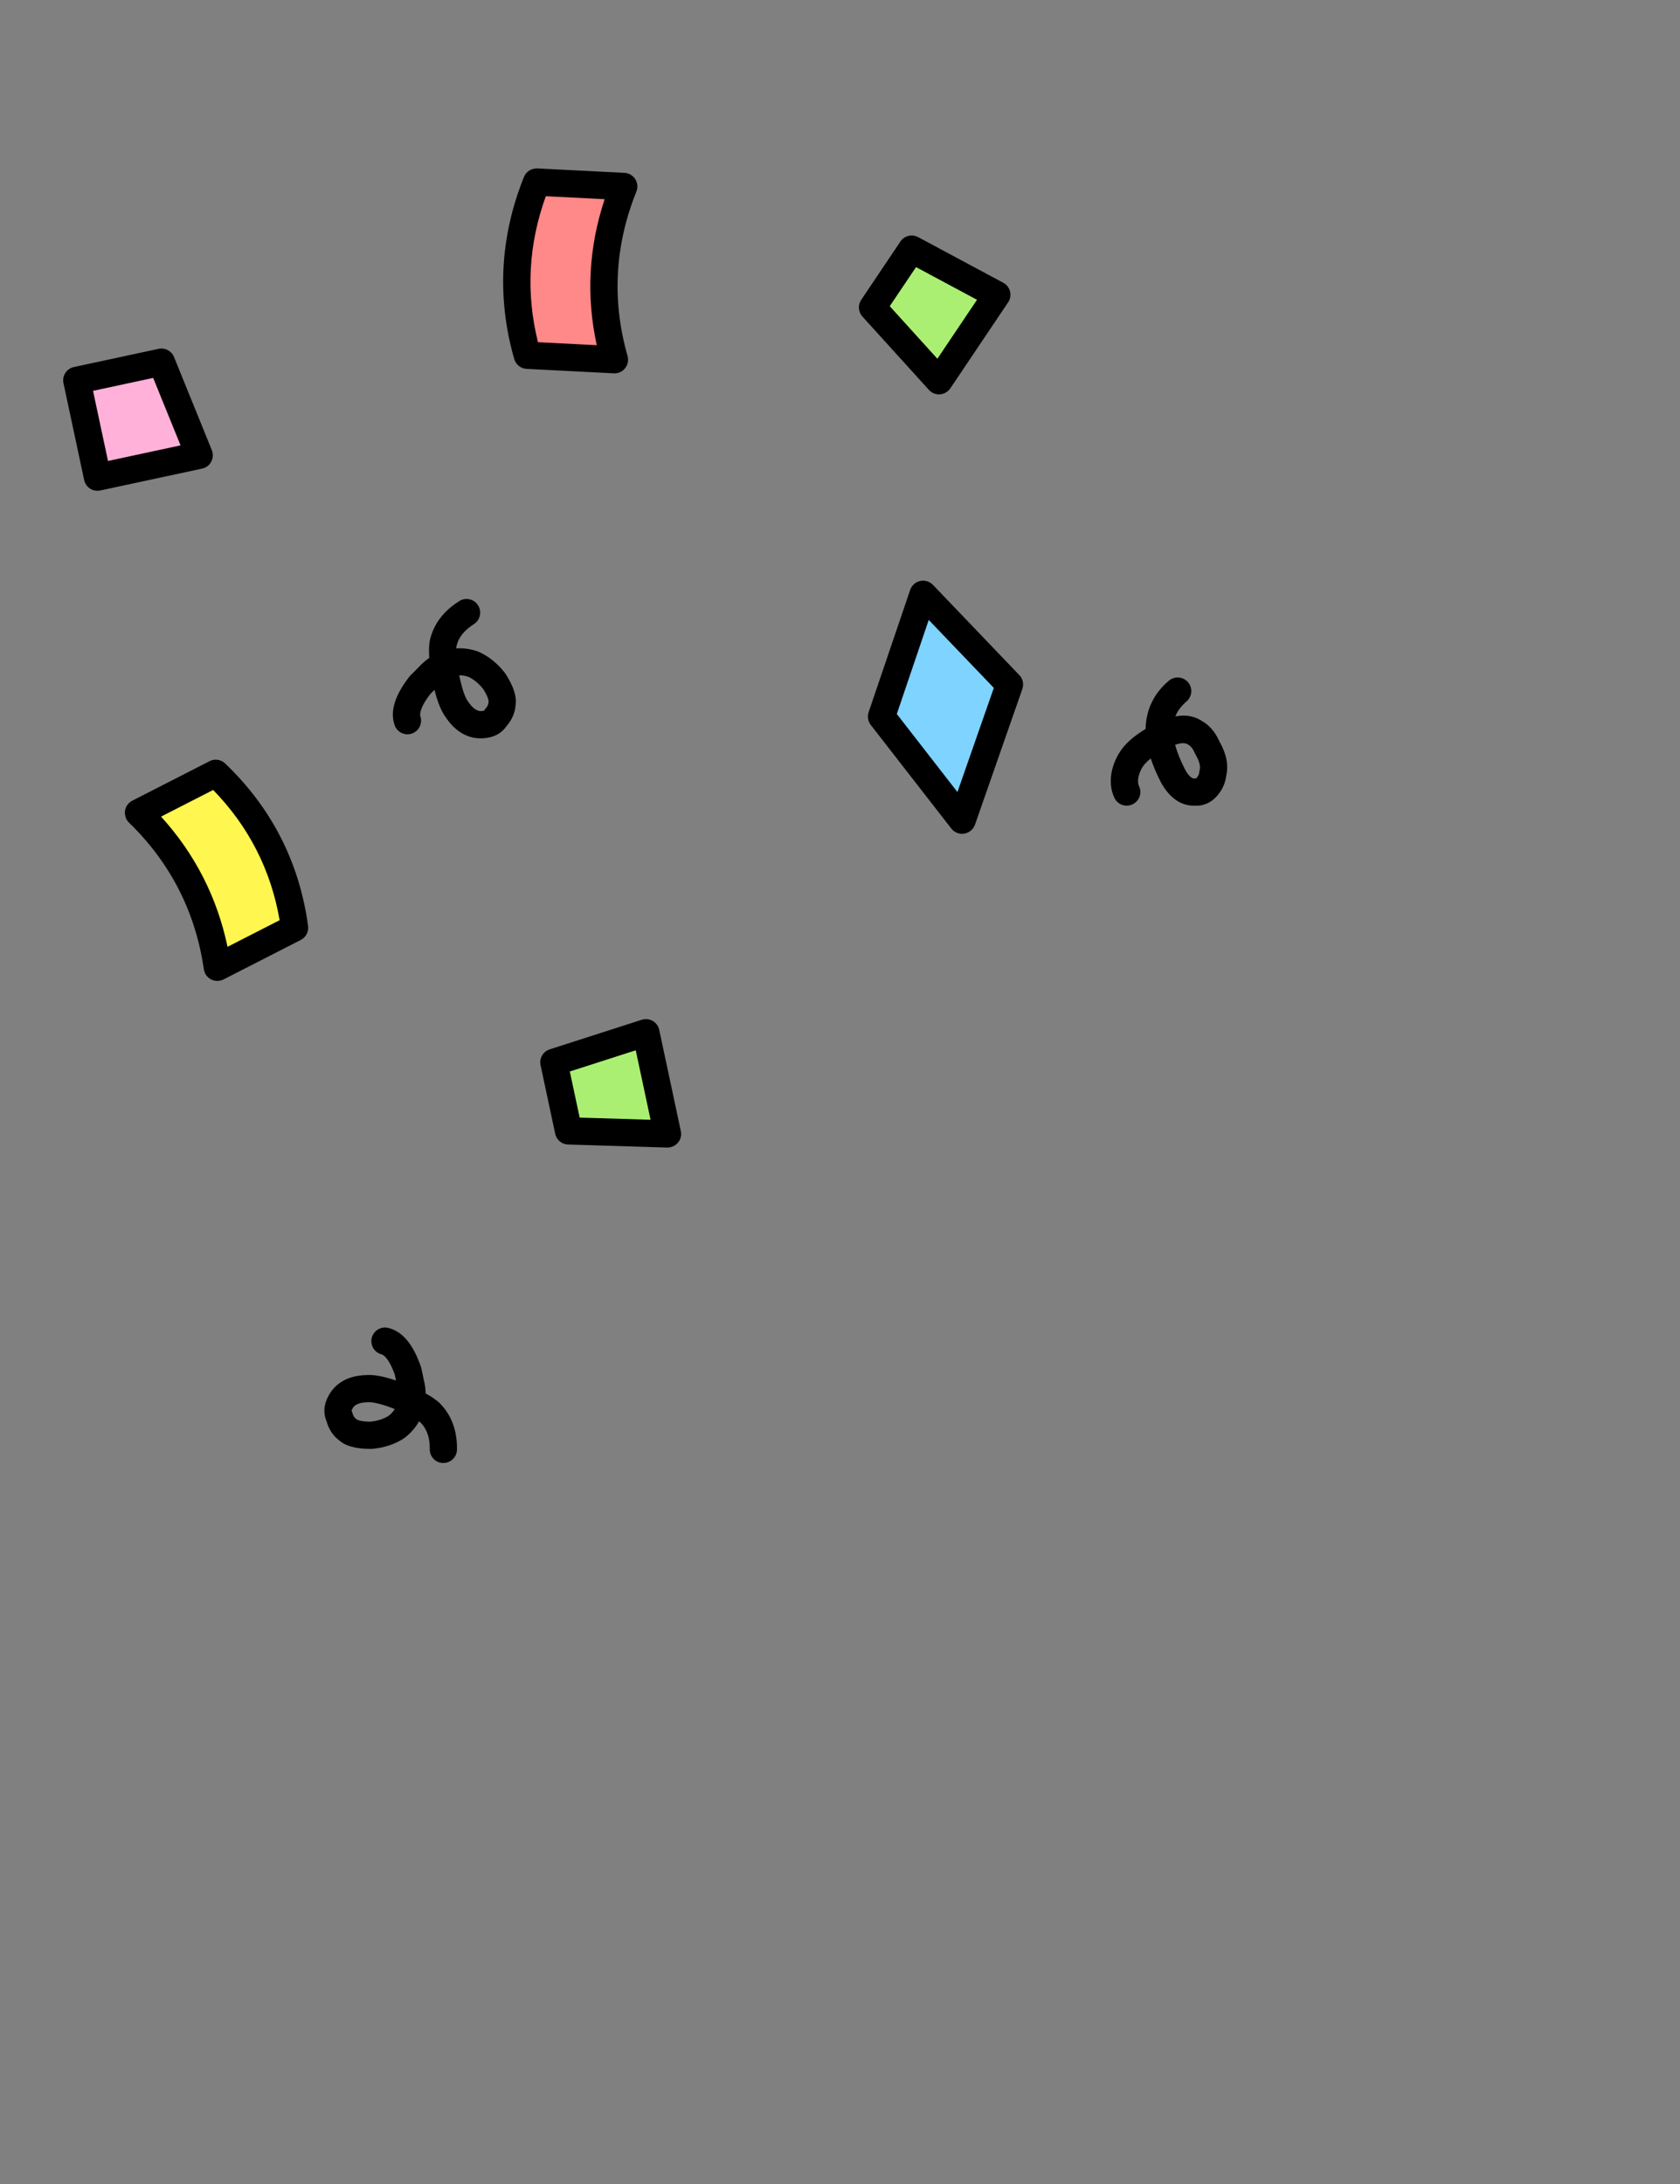 <svg width="130" height="169" viewBox="0 0 130 169" fill="none" xmlns="http://www.w3.org/2000/svg">
<rect x="0" y="0" width="130" height="169" fill="#808080" stroke="none"/>
<g clip-path="url(#clip0_2628_2534)">
<path d="M93.004 62.302C92.831 62.339 92.648 62.354 92.46 62.345C91.696 62.367 90.639 62.05 89.806 60.486C89.486 59.859 89.235 59.257 89.045 58.69C88.869 58.831 88.722 58.965 88.6 59.104C88.367 59.37 88.205 59.689 88.109 60.062C88.037 60.371 88.049 60.633 88.142 60.838C88.391 61.363 88.164 61.995 87.633 62.241C87.109 62.491 86.478 62.264 86.232 61.734C85.929 61.093 85.871 60.361 86.058 59.562C86.243 58.846 86.562 58.234 87.014 57.711C87.432 57.239 87.969 56.815 88.646 56.41C88.683 54.908 89.287 53.652 90.449 52.673C90.893 52.298 91.562 52.355 91.936 52.799C92.309 53.243 92.251 53.912 91.807 54.286C91.405 54.627 91.123 55.002 90.951 55.435C91.76 55.281 92.475 55.416 93.074 55.836C93.587 56.128 94.042 56.657 94.356 57.368C94.908 58.327 95.081 59.225 94.883 60.042C94.818 60.59 94.593 61.093 94.218 61.541C93.884 61.946 93.468 62.202 93.004 62.302ZM90.931 57.638C91.087 58.207 91.338 58.834 91.684 59.514C91.825 59.783 92.122 60.258 92.422 60.237C92.471 60.237 92.515 60.237 92.564 60.236C92.761 60.013 92.789 59.87 92.798 59.775C92.803 59.705 92.818 59.638 92.833 59.571C92.934 59.221 92.713 58.735 92.511 58.386C92.488 58.347 92.464 58.303 92.445 58.259C92.315 57.949 92.153 57.739 91.946 57.621C91.706 57.457 91.362 57.477 90.931 57.638Z" fill="black"/>
<path d="M16.72 59.843L10.741 62.902C14.134 66.192 16.169 70.176 16.845 74.856L22.823 71.796C22.182 67.102 20.146 63.115 16.72 59.843Z" fill="#FFF64F"/>
<path d="M17.039 75.881C16.805 75.931 16.554 75.902 16.333 75.788C16.031 75.632 15.821 75.339 15.774 75.002C15.133 70.58 13.186 66.761 9.981 63.654C9.734 63.418 9.622 63.075 9.673 62.74C9.724 62.406 9.931 62.112 10.236 61.958L16.214 58.901C16.61 58.694 17.096 58.766 17.422 59.078C21.009 62.505 23.171 66.733 23.84 71.653C23.9 72.096 23.674 72.531 23.272 72.735L17.294 75.792C17.215 75.833 17.128 75.862 17.039 75.881ZM12.463 63.19C15.081 66.07 16.807 69.451 17.607 73.266L21.638 71.205C20.967 67.328 19.24 63.943 16.494 61.129L12.463 63.19Z" fill="black"/>
<path d="M48.288 14.453L41.544 14.113C39.77 18.523 39.53 22.993 40.825 27.516L47.568 27.856C46.273 23.333 46.514 18.863 48.288 14.453Z" fill="#FF8888"/>
<path d="M47.771 28.869C47.682 28.888 47.591 28.898 47.496 28.889L40.752 28.545C40.302 28.524 39.917 28.215 39.791 27.782C38.437 23.048 38.688 18.306 40.544 13.695C40.71 13.278 41.123 13.013 41.578 13.033L48.322 13.376C48.663 13.391 48.972 13.575 49.156 13.863C49.34 14.152 49.372 14.508 49.244 14.824C47.567 18.99 47.34 23.271 48.56 27.544C48.655 27.871 48.583 28.224 48.371 28.491C48.222 28.689 48.005 28.819 47.771 28.869ZM41.629 26.481L46.179 26.713C45.349 22.919 45.554 19.128 46.789 15.415L42.238 15.183C40.89 18.891 40.686 22.687 41.629 26.481Z" fill="black"/>
<path d="M68.236 55.466L74.468 63.481L78.136 52.978L71.455 45.998L68.236 55.466Z" fill="#7ED3FF"/>
<path d="M74.67 64.496C74.656 64.499 74.637 64.503 74.618 64.507C74.235 64.57 73.85 64.417 73.614 64.115L67.382 56.099C67.165 55.818 67.101 55.449 67.215 55.111L70.43 45.648C70.547 45.3 70.843 45.036 71.204 44.958C71.204 44.958 71.208 44.957 71.213 44.956C71.569 44.88 71.941 44.996 72.194 45.26L78.875 52.239C79.151 52.523 79.24 52.939 79.11 53.315L75.445 63.815C75.323 64.159 75.026 64.419 74.67 64.496ZM69.395 55.25L74.088 61.29L76.903 53.231L71.866 47.97L69.395 55.25Z" fill="black"/>
<path d="M50 79.929L42.879 82.219L44.012 87.525L51.672 87.757L50 79.929Z" fill="#AAEF72"/>
<path d="M51.873 88.774C51.789 88.792 51.707 88.8 51.619 88.799L43.958 88.564C43.475 88.551 43.064 88.208 42.962 87.73L41.829 82.424C41.716 81.895 42.024 81.364 42.537 81.2L49.659 78.91C49.944 78.82 50.249 78.852 50.511 79.002C50.769 79.152 50.95 79.402 51.011 79.692L52.684 87.527C52.752 87.846 52.671 88.177 52.459 88.423C52.311 88.602 52.102 88.725 51.873 88.774ZM44.855 86.481L50.342 86.649L49.194 81.273L44.093 82.913L44.855 86.481Z" fill="black"/>
<path d="M5.967 29.453L7.566 36.943L15.441 35.252L12.516 28.046L5.967 29.453Z" fill="#FFB1D9"/>
<path d="M15.639 36.261L7.762 37.953C7.191 38.076 6.633 37.711 6.512 37.144L4.912 29.651C4.79 29.08 5.151 28.523 5.722 28.4L12.269 26.993C12.77 26.886 13.273 27.155 13.467 27.627L16.391 34.831C16.507 35.12 16.493 35.446 16.346 35.722C16.205 36.002 15.948 36.195 15.639 36.261ZM8.357 35.67L13.972 34.464L11.853 29.243L7.198 30.243L8.357 35.67Z" fill="black"/>
<path d="M77.127 22.839L70.542 19.308L67.513 23.813L72.658 29.485L77.127 22.839Z" fill="#AAEF72"/>
<path d="M72.879 30.493C72.832 30.503 72.784 30.508 72.736 30.514C72.413 30.539 72.097 30.411 71.879 30.169L66.735 24.495C66.408 24.135 66.372 23.599 66.644 23.198L69.673 18.692C69.974 18.241 70.569 18.093 71.045 18.348L77.632 21.88C77.897 22.019 78.087 22.267 78.158 22.556C78.23 22.844 78.177 23.149 78.009 23.396L73.538 30.048C73.381 30.277 73.145 30.436 72.879 30.493ZM68.85 23.693L72.535 27.76L75.602 23.198L70.884 20.67L68.85 23.693Z" fill="black"/>
<path d="M37.854 57.066C37.737 57.091 37.618 57.107 37.493 57.119C36.693 57.203 35.498 56.994 34.51 55.531C34.169 55.085 33.87 54.371 33.62 53.381C33.499 53.505 33.39 53.612 33.297 53.705C32.405 54.872 32.5 55.341 32.528 55.423C32.714 55.976 32.42 56.573 31.873 56.764C31.326 56.955 30.724 56.658 30.534 56.111C30.17 55.048 30.545 53.822 31.677 52.359C31.708 52.318 31.739 52.282 31.776 52.249C31.966 52.061 32.245 51.786 32.602 51.415C32.806 51.22 33.01 51.054 33.215 50.912C33.182 50.414 33.192 50.001 33.244 49.651C33.246 49.636 33.248 49.621 33.25 49.611C33.253 49.601 33.255 49.586 33.258 49.575C33.53 48.327 34.299 47.294 35.538 46.514C36.029 46.203 36.682 46.346 36.994 46.843C37.304 47.334 37.16 47.987 36.663 48.3C35.917 48.774 35.477 49.328 35.323 50.003C35.318 50.048 35.31 50.104 35.305 50.174C35.846 50.136 36.406 50.216 36.982 50.411C37.819 50.775 38.507 51.337 39.104 52.115C39.765 53.148 39.997 53.912 39.892 54.591C39.858 55.142 39.612 55.709 39.18 56.208C38.881 56.645 38.425 56.943 37.854 57.066ZM35.535 52.26C35.547 52.316 35.56 52.377 35.572 52.433C35.832 53.651 36.094 54.123 36.224 54.296C36.753 55.074 37.146 55.034 37.314 55.017C37.434 55.006 37.465 54.99 37.469 54.989C37.513 54.916 37.517 54.89 37.573 54.829C37.72 54.67 37.79 54.518 37.806 54.338C37.813 54.258 37.82 53.992 37.386 53.312C37.057 52.898 36.645 52.55 36.218 52.363C35.987 52.29 35.758 52.251 35.535 52.26Z" fill="black"/>
<path d="M34.531 113.184C34.456 113.201 34.379 113.207 34.297 113.21C33.712 113.204 33.248 112.726 33.255 112.141C33.268 111.262 33.037 110.591 32.558 110.092C32.522 110.06 32.476 110.026 32.424 109.988C32.162 110.461 31.788 110.889 31.31 111.266C30.547 111.773 29.698 112.043 28.726 112.12C27.5 112.114 26.734 111.897 26.224 111.438C25.782 111.112 25.438 110.598 25.262 109.96C25.004 109.369 25.051 108.693 25.402 108.044C25.773 107.328 26.593 106.442 28.363 106.404C28.922 106.362 29.685 106.497 30.647 106.829C30.611 106.661 30.578 106.506 30.551 106.38C30.061 105.001 29.617 104.827 29.535 104.805C28.97 104.662 28.628 104.094 28.767 103.526C28.911 102.961 29.483 102.613 30.047 102.756C31.138 103.026 31.965 104.009 32.567 105.751C32.583 105.801 32.597 105.847 32.607 105.894C32.659 106.157 32.74 106.536 32.851 107.036C32.906 107.314 32.932 107.577 32.941 107.825C33.374 108.065 33.718 108.3 33.979 108.533C33.99 108.54 33.997 108.548 34.004 108.557C34.016 108.569 34.028 108.581 34.041 108.593C34.935 109.503 35.383 110.704 35.362 112.168C35.356 112.669 34.999 113.084 34.531 113.184ZM27.951 108.559C27.445 108.668 27.32 108.91 27.262 109.026C27.206 109.131 27.2 109.171 27.2 109.171C27.24 109.246 27.258 109.262 27.275 109.341C27.343 109.611 27.462 109.732 27.555 109.8C27.62 109.855 27.838 110.004 28.648 110.011C29.171 109.962 29.686 109.808 30.082 109.551C30.275 109.397 30.429 109.227 30.545 109.035C30.491 109.013 30.433 108.991 30.379 108.968C29.222 108.526 28.681 108.491 28.463 108.503C28.259 108.513 28.091 108.529 27.951 108.559Z" fill="black"/>
</g>
<defs>
<clipPath id="clip0_2628_2534">
<rect width="99.708" height="149.98" fill="white" transform="matrix(0.978 -0.21 0.209 0.978 0.856 21.75)"/>
</clipPath>
</defs>
</svg>
